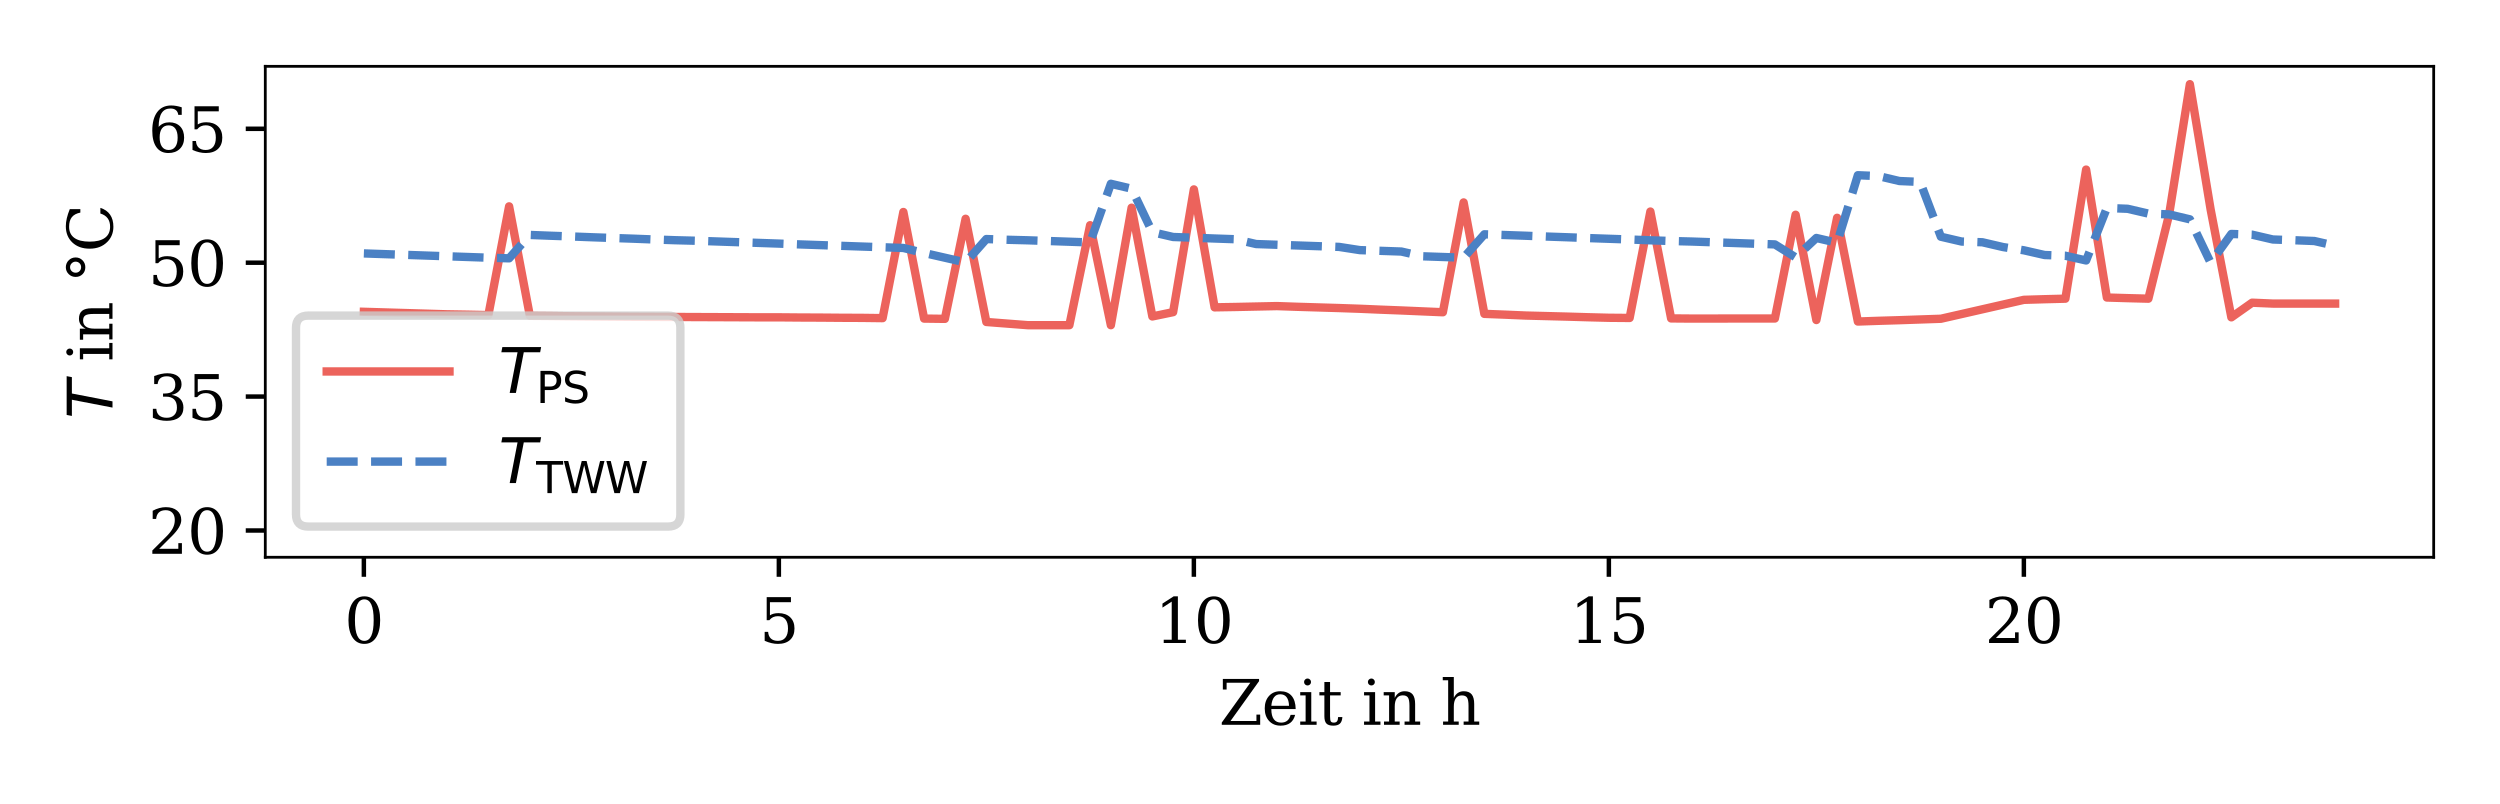 <?xml version="1.0" encoding="utf-8" standalone="no"?>
<!DOCTYPE svg PUBLIC "-//W3C//DTD SVG 1.1//EN"
  "http://www.w3.org/Graphics/SVG/1.1/DTD/svg11.dtd">
<svg xmlns:xlink="http://www.w3.org/1999/xlink" width="447.84pt" height="144pt" viewBox="0 0 447.84 144" xmlns="http://www.w3.org/2000/svg" version="1.1">
 <defs>
  <style type="text/css">*{stroke-linejoin: round; stroke-linecap: butt}</style>
 </defs>
 <g id="figure_1">
  <g id="patch_1">
   <path d="M 0 144 
L 447.84 144 
L 447.84 0 
L 0 0 
z
" style="fill: #ffffff"/>
  </g>
  <g id="axes_1">
   <g id="patch_2">
    <path d="M 47.523 99.828 
L 435.96 99.828 
L 435.96 11.88 
L 47.523 11.88 
z
" style="fill: #ffffff"/>
   </g>
   <g id="matplotlib.axis_1">
    <g id="xtick_1">
     <g id="line2d_1">
      <defs>
       <path id="m60c8b37c63" d="M 0 0 
L 0 3.5 
" style="stroke: #000000; stroke-width: 0.8"/>
      </defs>
      <g>
       <use xlink:href="#m60c8b37c63" x="65.18" y="99.828" style="stroke: #000000; stroke-width: 0.8"/>
      </g>
     </g>
     <g id="text_1">
      <!-- 0 -->
      <g transform="translate(61.68 115.186)scale(0.11 -0.11)">
       <defs>
        <path id="DejaVuSerif-30" d="M 2034 219 
Q 2513 219 2750 744 
Q 2988 1269 2988 2328 
Q 2988 3391 2750 3916 
Q 2513 4441 2034 4441 
Q 1556 4441 1318 3916 
Q 1081 3391 1081 2328 
Q 1081 1269 1318 744 
Q 1556 219 2034 219 
z
M 2034 -91 
Q 1275 -91 848 546 
Q 422 1184 422 2328 
Q 422 3475 848 4112 
Q 1275 4750 2034 4750 
Q 2797 4750 3222 4112 
Q 3647 3475 3647 2328 
Q 3647 1184 3222 546 
Q 2797 -91 2034 -91 
z
" transform="scale(0.016)"/>
       </defs>
       <use xlink:href="#DejaVuSerif-30"/>
      </g>
     </g>
    </g>
    <g id="xtick_2">
     <g id="line2d_2">
      <g>
       <use xlink:href="#m60c8b37c63" x="139.522" y="99.828" style="stroke: #000000; stroke-width: 0.8"/>
      </g>
     </g>
     <g id="text_2">
      <!-- 5 -->
      <g transform="translate(136.022 115.186)scale(0.11 -0.11)">
       <defs>
        <path id="DejaVuSerif-35" d="M 3219 4666 
L 3219 4153 
L 1081 4153 
L 1081 2816 
Q 1244 2928 1461 2984 
Q 1678 3041 1947 3041 
Q 2703 3041 3140 2622 
Q 3578 2203 3578 1478 
Q 3578 738 3136 323 
Q 2694 -91 1894 -91 
Q 1572 -91 1234 -12 
Q 897 66 544 225 
L 544 1131 
L 897 1131 
Q 925 688 1179 453 
Q 1434 219 1894 219 
Q 2388 219 2653 544 
Q 2919 869 2919 1478 
Q 2919 2084 2655 2407 
Q 2391 2731 1894 2731 
Q 1613 2731 1398 2631 
Q 1184 2531 1019 2322 
L 750 2322 
L 750 4666 
L 3219 4666 
z
" transform="scale(0.016)"/>
       </defs>
       <use xlink:href="#DejaVuSerif-35"/>
      </g>
     </g>
    </g>
    <g id="xtick_3">
     <g id="line2d_3">
      <g>
       <use xlink:href="#m60c8b37c63" x="213.863" y="99.828" style="stroke: #000000; stroke-width: 0.8"/>
      </g>
     </g>
     <g id="text_3">
      <!-- 10 -->
      <g transform="translate(206.865 115.186)scale(0.11 -0.11)">
       <defs>
        <path id="DejaVuSerif-31" d="M 909 0 
L 909 331 
L 1722 331 
L 1722 4213 
L 781 3603 
L 781 4013 
L 1919 4750 
L 2350 4750 
L 2350 331 
L 3163 331 
L 3163 0 
L 909 0 
z
" transform="scale(0.016)"/>
       </defs>
       <use xlink:href="#DejaVuSerif-31"/>
       <use xlink:href="#DejaVuSerif-30" x="63.623"/>
      </g>
     </g>
    </g>
    <g id="xtick_4">
     <g id="line2d_4">
      <g>
       <use xlink:href="#m60c8b37c63" x="288.205" y="99.828" style="stroke: #000000; stroke-width: 0.8"/>
      </g>
     </g>
     <g id="text_4">
      <!-- 15 -->
      <g transform="translate(281.207 115.186)scale(0.11 -0.11)">
       <use xlink:href="#DejaVuSerif-31"/>
       <use xlink:href="#DejaVuSerif-35" x="63.623"/>
      </g>
     </g>
    </g>
    <g id="xtick_5">
     <g id="line2d_5">
      <g>
       <use xlink:href="#m60c8b37c63" x="362.547" y="99.828" style="stroke: #000000; stroke-width: 0.8"/>
      </g>
     </g>
     <g id="text_5">
      <!-- 20 -->
      <g transform="translate(355.549 115.186)scale(0.11 -0.11)">
       <defs>
        <path id="DejaVuSerif-32" d="M 819 3553 
L 469 3553 
L 469 4384 
Q 803 4563 1142 4656 
Q 1481 4750 1806 4750 
Q 2534 4750 2956 4397 
Q 3378 4044 3378 3438 
Q 3378 2753 2422 1800 
Q 2347 1728 2309 1691 
L 1131 513 
L 3078 513 
L 3078 1088 
L 3444 1088 
L 3444 0 
L 434 0 
L 434 341 
L 1850 1753 
Q 2319 2222 2519 2614 
Q 2719 3006 2719 3438 
Q 2719 3909 2473 4175 
Q 2228 4441 1797 4441 
Q 1350 4441 1106 4219 
Q 863 3997 819 3553 
z
" transform="scale(0.016)"/>
       </defs>
       <use xlink:href="#DejaVuSerif-32"/>
       <use xlink:href="#DejaVuSerif-30" x="63.623"/>
      </g>
     </g>
    </g>
    <g id="text_6">
     <!-- Zeit in h -->
     <g transform="translate(218.356 129.832)scale(0.11 -0.11)">
      <defs>
       <path id="DejaVuSerif-5a" d="M 288 0 
L 288 225 
L 3194 4281 
L 781 4281 
L 781 3584 
L 397 3584 
L 397 4666 
L 4084 4666 
L 4084 4441 
L 1178 384 
L 3816 384 
L 3816 1038 
L 4197 1038 
L 4197 0 
L 288 0 
z
" transform="scale(0.016)"/>
       <path id="DejaVuSerif-65" d="M 3469 1600 
L 991 1600 
L 991 1575 
Q 991 903 1244 561 
Q 1497 219 1991 219 
Q 2369 219 2611 417 
Q 2853 616 2950 1006 
L 3413 1006 
Q 3275 459 2904 184 
Q 2534 -91 1931 -91 
Q 1203 -91 761 389 
Q 319 869 319 1663 
Q 319 2450 753 2931 
Q 1188 3413 1894 3413 
Q 2647 3413 3050 2948 
Q 3453 2484 3469 1600 
z
M 2791 1931 
Q 2772 2513 2545 2808 
Q 2319 3103 1894 3103 
Q 1497 3103 1269 2806 
Q 1041 2509 991 1931 
L 2791 1931 
z
" transform="scale(0.016)"/>
       <path id="DejaVuSerif-69" d="M 622 4353 
Q 622 4497 726 4603 
Q 831 4709 978 4709 
Q 1122 4709 1226 4603 
Q 1331 4497 1331 4353 
Q 1331 4206 1228 4103 
Q 1125 4000 978 4000 
Q 831 4000 726 4103 
Q 622 4206 622 4353 
z
M 1356 331 
L 1900 331 
L 1900 0 
L 231 0 
L 231 331 
L 781 331 
L 781 2988 
L 231 2988 
L 231 3322 
L 1356 3322 
L 1356 331 
z
" transform="scale(0.016)"/>
       <path id="DejaVuSerif-74" d="M 691 2988 
L 184 2988 
L 184 3322 
L 691 3322 
L 691 4353 
L 1269 4353 
L 1269 3322 
L 2350 3322 
L 2350 2988 
L 1269 2988 
L 1269 878 
Q 1269 456 1350 337 
Q 1431 219 1650 219 
Q 1875 219 1978 351 
Q 2081 484 2088 781 
L 2522 781 
Q 2497 328 2275 118 
Q 2053 -91 1600 -91 
Q 1103 -91 897 129 
Q 691 350 691 878 
L 691 2988 
z
" transform="scale(0.016)"/>
       <path id="DejaVuSerif-20" transform="scale(0.016)"/>
       <path id="DejaVuSerif-6e" d="M 263 0 
L 263 331 
L 781 331 
L 781 2988 
L 231 2988 
L 231 3322 
L 1356 3322 
L 1356 2731 
Q 1516 3069 1770 3241 
Q 2025 3413 2363 3413 
Q 2913 3413 3172 3097 
Q 3431 2781 3431 2113 
L 3431 331 
L 3944 331 
L 3944 0 
L 2356 0 
L 2356 331 
L 2853 331 
L 2853 1931 
Q 2853 2541 2703 2767 
Q 2553 2994 2175 2994 
Q 1775 2994 1565 2701 
Q 1356 2409 1356 1850 
L 1356 331 
L 1856 331 
L 1856 0 
L 263 0 
z
" transform="scale(0.016)"/>
       <path id="DejaVuSerif-68" d="M 263 0 
L 263 331 
L 781 331 
L 781 4531 
L 231 4531 
L 231 4863 
L 1356 4863 
L 1356 2731 
Q 1516 3069 1770 3241 
Q 2025 3413 2363 3413 
Q 2913 3413 3172 3097 
Q 3431 2781 3431 2113 
L 3431 331 
L 3944 331 
L 3944 0 
L 2356 0 
L 2356 331 
L 2853 331 
L 2853 1931 
Q 2853 2541 2704 2764 
Q 2556 2988 2175 2988 
Q 1775 2988 1565 2697 
Q 1356 2406 1356 1850 
L 1356 331 
L 1856 331 
L 1856 0 
L 263 0 
z
" transform="scale(0.016)"/>
      </defs>
      <use xlink:href="#DejaVuSerif-5a"/>
      <use xlink:href="#DejaVuSerif-65" x="69.482"/>
      <use xlink:href="#DejaVuSerif-69" x="128.662"/>
      <use xlink:href="#DejaVuSerif-74" x="160.645"/>
      <use xlink:href="#DejaVuSerif-20" x="200.83"/>
      <use xlink:href="#DejaVuSerif-69" x="232.617"/>
      <use xlink:href="#DejaVuSerif-6e" x="264.6"/>
      <use xlink:href="#DejaVuSerif-20" x="329.004"/>
      <use xlink:href="#DejaVuSerif-68" x="360.791"/>
     </g>
    </g>
   </g>
   <g id="matplotlib.axis_2">
    <g id="ytick_1">
     <g id="line2d_6">
      <defs>
       <path id="m6c1a99e789" d="M 0 0 
L -3.5 0 
" style="stroke: #000000; stroke-width: 0.8"/>
      </defs>
      <g>
       <use xlink:href="#m6c1a99e789" x="47.523" y="95.031" style="stroke: #000000; stroke-width: 0.8"/>
      </g>
     </g>
     <g id="text_7">
      <!-- 20 -->
      <g transform="translate(26.526 99.21)scale(0.11 -0.11)">
       <use xlink:href="#DejaVuSerif-32"/>
       <use xlink:href="#DejaVuSerif-30" x="63.623"/>
      </g>
     </g>
    </g>
    <g id="ytick_2">
     <g id="line2d_7">
      <g>
       <use xlink:href="#m6c1a99e789" x="47.523" y="71.045" style="stroke: #000000; stroke-width: 0.8"/>
      </g>
     </g>
     <g id="text_8">
      <!-- 35 -->
      <g transform="translate(26.526 75.224)scale(0.11 -0.11)">
       <defs>
        <path id="DejaVuSerif-33" d="M 622 4469 
Q 988 4606 1323 4678 
Q 1659 4750 1953 4750 
Q 2638 4750 3022 4454 
Q 3406 4159 3406 3634 
Q 3406 3213 3140 2930 
Q 2875 2647 2388 2547 
Q 2963 2466 3280 2130 
Q 3597 1794 3597 1259 
Q 3597 606 3158 257 
Q 2719 -91 1894 -91 
Q 1528 -91 1179 -12 
Q 831 66 488 225 
L 488 1131 
L 838 1131 
Q 869 681 1141 450 
Q 1413 219 1906 219 
Q 2384 219 2661 495 
Q 2938 772 2938 1253 
Q 2938 1803 2653 2086 
Q 2369 2369 1819 2369 
L 1522 2369 
L 1522 2688 
L 1678 2688 
Q 2225 2688 2498 2914 
Q 2772 3141 2772 3597 
Q 2772 4006 2547 4223 
Q 2322 4441 1900 4441 
Q 1478 4441 1245 4241 
Q 1013 4041 972 3647 
L 622 3647 
L 622 4469 
z
" transform="scale(0.016)"/>
       </defs>
       <use xlink:href="#DejaVuSerif-33"/>
       <use xlink:href="#DejaVuSerif-35" x="63.623"/>
      </g>
     </g>
    </g>
    <g id="ytick_3">
     <g id="line2d_8">
      <g>
       <use xlink:href="#m6c1a99e789" x="47.523" y="47.059" style="stroke: #000000; stroke-width: 0.8"/>
      </g>
     </g>
     <g id="text_9">
      <!-- 50 -->
      <g transform="translate(26.526 51.238)scale(0.11 -0.11)">
       <use xlink:href="#DejaVuSerif-35"/>
       <use xlink:href="#DejaVuSerif-30" x="63.623"/>
      </g>
     </g>
    </g>
    <g id="ytick_4">
     <g id="line2d_9">
      <g>
       <use xlink:href="#m6c1a99e789" x="47.523" y="23.073" style="stroke: #000000; stroke-width: 0.8"/>
      </g>
     </g>
     <g id="text_10">
      <!-- 65 -->
      <g transform="translate(26.526 27.253)scale(0.11 -0.11)">
       <defs>
        <path id="DejaVuSerif-36" d="M 2094 219 
Q 2534 219 2771 542 
Q 3009 866 3009 1472 
Q 3009 2078 2771 2401 
Q 2534 2725 2094 2725 
Q 1647 2725 1412 2412 
Q 1178 2100 1178 1509 
Q 1178 888 1415 553 
Q 1653 219 2094 219 
z
M 1075 2569 
Q 1288 2803 1556 2918 
Q 1825 3034 2163 3034 
Q 2859 3034 3264 2615 
Q 3669 2197 3669 1472 
Q 3669 763 3233 336 
Q 2797 -91 2069 -91 
Q 1278 -91 853 498 
Q 428 1088 428 2181 
Q 428 3406 931 4078 
Q 1434 4750 2350 4750 
Q 2597 4750 2869 4703 
Q 3141 4656 3425 4563 
L 3425 3794 
L 3072 3794 
Q 3034 4109 2831 4275 
Q 2628 4441 2284 4441 
Q 1678 4441 1381 3981 
Q 1084 3522 1075 2569 
z
" transform="scale(0.016)"/>
       </defs>
       <use xlink:href="#DejaVuSerif-36"/>
       <use xlink:href="#DejaVuSerif-35" x="63.623"/>
      </g>
     </g>
    </g>
    <g id="text_11">
     <!-- $T$ in °C -->
     <g transform="translate(20.238 74.994)rotate(-90)scale(0.11 -0.11)">
      <defs>
       <path id="DejaVuSans-Oblique-54" d="M 378 4666 
L 4325 4666 
L 4225 4134 
L 2559 4134 
L 1759 0 
L 1125 0 
L 1925 4134 
L 275 4134 
L 378 4666 
z
" transform="scale(0.016)"/>
       <path id="DejaVuSerif-b0" d="M 1600 4319 
Q 1363 4319 1200 4155 
Q 1038 3991 1038 3750 
Q 1038 3513 1198 3353 
Q 1359 3194 1600 3194 
Q 1838 3194 2000 3355 
Q 2163 3516 2163 3750 
Q 2163 3984 1997 4151 
Q 1831 4319 1600 4319 
z
M 1600 4750 
Q 1800 4750 1984 4673 
Q 2169 4597 2303 4453 
Q 2447 4313 2519 4134 
Q 2591 3956 2591 3750 
Q 2591 3338 2302 3052 
Q 2013 2766 1594 2766 
Q 1172 2766 890 3047 
Q 609 3328 609 3750 
Q 609 4169 896 4459 
Q 1184 4750 1600 4750 
z
" transform="scale(0.016)"/>
       <path id="DejaVuSerif-43" d="M 4513 1234 
Q 4306 581 3820 245 
Q 3334 -91 2591 -91 
Q 2134 -91 1743 65 
Q 1353 222 1050 525 
Q 700 875 529 1320 
Q 359 1766 359 2328 
Q 359 3416 987 4083 
Q 1616 4750 2644 4750 
Q 3025 4750 3456 4650 
Q 3888 4550 4384 4347 
L 4384 3272 
L 4031 3272 
Q 3916 3859 3567 4137 
Q 3219 4416 2591 4416 
Q 1844 4416 1459 3886 
Q 1075 3356 1075 2328 
Q 1075 1303 1459 773 
Q 1844 244 2591 244 
Q 3113 244 3450 492 
Q 3788 741 3938 1234 
L 4513 1234 
z
" transform="scale(0.016)"/>
      </defs>
      <use xlink:href="#DejaVuSans-Oblique-54" transform="translate(0 0.781)"/>
      <use xlink:href="#DejaVuSerif-20" transform="translate(61.084 0.781)"/>
      <use xlink:href="#DejaVuSerif-69" transform="translate(92.871 0.781)"/>
      <use xlink:href="#DejaVuSerif-6e" transform="translate(124.854 0.781)"/>
      <use xlink:href="#DejaVuSerif-20" transform="translate(189.258 0.781)"/>
      <use xlink:href="#DejaVuSerif-b0" transform="translate(221.045 0.781)"/>
      <use xlink:href="#DejaVuSerif-43" transform="translate(271.045 0.781)"/>
     </g>
    </g>
   </g>
   <g id="line2d_10">
    <path d="M 65.18 55.854 
L 68.897 55.966 
L 72.614 56.078 
L 76.331 56.19 
L 80.048 56.302 
L 83.765 56.366 
L 87.482 56.446 
L 91.199 36.969 
L 94.916 56.574 
L 98.634 56.606 
L 102.351 56.654 
L 106.068 56.686 
L 109.785 56.718 
L 113.502 56.75 
L 117.219 56.766 
L 120.936 56.782 
L 124.653 56.798 
L 128.37 56.813 
L 132.087 56.829 
L 135.804 56.845 
L 139.522 56.845 
L 143.239 56.877 
L 146.956 56.893 
L 150.673 56.925 
L 154.39 56.941 
L 158.107 56.989 
L 161.824 37.977 
L 165.541 57.069 
L 169.258 57.117 
L 172.975 39.192 
L 176.693 57.677 
L 180.41 57.965 
L 184.127 58.253 
L 187.844 58.253 
L 191.561 58.253 
L 195.278 40.343 
L 198.995 58.253 
L 202.712 37.209 
L 206.429 56.686 
L 210.146 55.918 
L 213.863 33.931 
L 217.581 55.055 
L 221.298 54.991 
L 225.015 54.911 
L 228.732 54.831 
L 232.449 54.959 
L 236.166 55.071 
L 239.883 55.182 
L 243.6 55.31 
L 247.317 55.47 
L 251.034 55.614 
L 254.752 55.774 
L 258.469 55.934 
L 262.186 36.266 
L 265.903 56.222 
L 269.62 56.366 
L 273.337 56.526 
L 277.054 56.622 
L 280.771 56.718 
L 284.488 56.829 
L 288.205 56.925 
L 291.923 56.957 
L 295.64 37.897 
L 299.357 57.037 
L 303.074 57.069 
L 306.791 57.069 
L 310.508 57.053 
L 314.225 57.053 
L 317.942 57.053 
L 321.659 38.472 
L 325.376 57.325 
L 329.093 39.016 
L 332.811 57.597 
L 336.528 57.469 
L 340.245 57.357 
L 343.962 57.229 
L 347.679 57.101 
L 351.396 56.254 
L 355.113 55.406 
L 358.83 54.559 
L 362.547 53.711 
L 366.264 53.599 
L 369.982 53.503 
L 373.699 30.381 
L 377.416 53.296 
L 381.133 53.408 
L 384.85 53.503 
L 388.567 38.424 
L 392.284 15.078 
L 396.001 37.513 
L 399.718 56.845 
L 403.435 54.223 
L 407.153 54.383 
L 410.87 54.383 
L 414.587 54.383 
L 418.304 54.383 
" clip-path="url(#pd1d76122a1)" style="fill: none; stroke: #ec635c; stroke-width: 1.5; stroke-linecap: square"/>
   </g>
   <g id="line2d_11">
    <path d="M 65.18 45.396 
L 68.897 45.524 
L 72.614 45.652 
L 76.331 45.78 
L 80.048 45.908 
L 83.765 46.036 
L 87.482 46.164 
L 91.199 46.276 
L 94.916 42.086 
L 98.634 42.23 
L 102.351 42.358 
L 106.068 42.502 
L 109.785 42.63 
L 113.502 42.758 
L 117.219 42.902 
L 120.936 43.03 
L 124.653 43.126 
L 128.37 43.253 
L 132.087 43.381 
L 135.804 43.509 
L 139.522 43.637 
L 143.239 43.781 
L 146.956 43.909 
L 150.673 44.037 
L 154.39 44.165 
L 158.107 44.293 
L 161.824 44.421 
L 165.541 45.316 
L 169.258 46.164 
L 172.975 47.011 
L 176.693 42.822 
L 180.41 42.95 
L 184.127 43.046 
L 187.844 43.174 
L 191.561 43.301 
L 195.278 43.429 
L 198.995 32.924 
L 202.712 33.803 
L 206.429 41.59 
L 210.146 42.454 
L 213.863 42.582 
L 217.581 42.726 
L 221.298 42.854 
L 225.015 43.717 
L 228.732 43.845 
L 232.449 43.973 
L 236.166 44.101 
L 239.883 44.229 
L 243.6 44.805 
L 247.317 44.933 
L 251.034 45.06 
L 254.752 45.908 
L 258.469 46.036 
L 262.186 46.164 
L 265.903 41.974 
L 269.62 42.102 
L 273.337 42.23 
L 277.054 42.374 
L 280.771 42.502 
L 284.488 42.646 
L 288.205 42.774 
L 291.923 42.902 
L 295.64 43.046 
L 299.357 43.174 
L 303.074 43.269 
L 306.791 43.397 
L 310.508 43.525 
L 314.225 43.653 
L 317.942 43.781 
L 321.659 46.1 
L 325.376 42.63 
L 329.093 43.493 
L 332.811 31.388 
L 336.528 31.548 
L 340.245 32.428 
L 343.962 32.588 
L 347.679 42.406 
L 351.396 43.269 
L 355.113 43.397 
L 358.83 44.261 
L 362.547 44.837 
L 366.264 45.684 
L 369.982 45.812 
L 373.699 46.659 
L 377.416 37.257 
L 381.133 37.401 
L 384.85 38.264 
L 388.567 38.408 
L 392.284 39.288 
L 396.001 47.059 
L 399.718 41.91 
L 403.435 42.038 
L 407.153 42.902 
L 410.87 43.03 
L 414.587 43.174 
L 418.304 44.021 
" clip-path="url(#pd1d76122a1)" style="fill: none; stroke-dasharray: 5.55,2.4; stroke-dashoffset: 0; stroke: #4b81c4; stroke-width: 1.5"/>
   </g>
   <g id="patch_3">
    <path d="M 47.523 99.828 
L 47.523 11.88 
" style="fill: none; stroke: #000000; stroke-width: 0.5; stroke-linejoin: miter; stroke-linecap: square"/>
   </g>
   <g id="patch_4">
    <path d="M 435.96 99.828 
L 435.96 11.88 
" style="fill: none; stroke: #000000; stroke-width: 0.5; stroke-linejoin: miter; stroke-linecap: square"/>
   </g>
   <g id="patch_5">
    <path d="M 47.523 99.828 
L 435.96 99.828 
" style="fill: none; stroke: #000000; stroke-width: 0.5; stroke-linejoin: miter; stroke-linecap: square"/>
   </g>
   <g id="patch_6">
    <path d="M 47.523 11.88 
L 435.96 11.88 
" style="fill: none; stroke: #000000; stroke-width: 0.5; stroke-linejoin: miter; stroke-linecap: square"/>
   </g>
   <g id="legend_1">
    <g id="patch_7">
     <path d="M 55.223 94.328 
L 119.683 94.328 
Q 121.883 94.328 121.883 92.128 
L 121.883 58.736 
Q 121.883 56.536 119.683 56.536 
L 55.223 56.536 
Q 53.023 56.536 53.023 58.736 
L 53.023 92.128 
Q 53.023 94.328 55.223 94.328 
z
" style="fill: #ffffff; opacity: 0.8; stroke: #cccccc; stroke-width: 1.5; stroke-linejoin: miter"/>
    </g>
    <g id="line2d_12">
     <path d="M 58.523 66.545 
L 69.523 66.545 
L 80.523 66.545 
" style="fill: none; stroke: #ec635c; stroke-width: 1.5; stroke-linecap: square"/>
    </g>
    <g id="text_12">
     <!-- $T_{\mathrm{PS}}$ -->
     <g transform="translate(89.323 70.395)scale(0.11 -0.11)">
      <defs>
       <path id="DejaVuSans-50" d="M 1259 4147 
L 1259 2394 
L 2053 2394 
Q 2494 2394 2734 2622 
Q 2975 2850 2975 3272 
Q 2975 3691 2734 3919 
Q 2494 4147 2053 4147 
L 1259 4147 
z
M 628 4666 
L 2053 4666 
Q 2838 4666 3239 4311 
Q 3641 3956 3641 3272 
Q 3641 2581 3239 2228 
Q 2838 1875 2053 1875 
L 1259 1875 
L 1259 0 
L 628 0 
L 628 4666 
z
" transform="scale(0.016)"/>
       <path id="DejaVuSans-53" d="M 3425 4513 
L 3425 3897 
Q 3066 4069 2747 4153 
Q 2428 4238 2131 4238 
Q 1616 4238 1336 4038 
Q 1056 3838 1056 3469 
Q 1056 3159 1242 3001 
Q 1428 2844 1947 2747 
L 2328 2669 
Q 3034 2534 3370 2195 
Q 3706 1856 3706 1288 
Q 3706 609 3251 259 
Q 2797 -91 1919 -91 
Q 1588 -91 1214 -16 
Q 841 59 441 206 
L 441 856 
Q 825 641 1194 531 
Q 1563 422 1919 422 
Q 2459 422 2753 634 
Q 3047 847 3047 1241 
Q 3047 1584 2836 1778 
Q 2625 1972 2144 2069 
L 1759 2144 
Q 1053 2284 737 2584 
Q 422 2884 422 3419 
Q 422 4038 858 4394 
Q 1294 4750 2059 4750 
Q 2388 4750 2728 4690 
Q 3069 4631 3425 4513 
z
" transform="scale(0.016)"/>
      </defs>
      <use xlink:href="#DejaVuSans-Oblique-54" transform="translate(0 0.094)"/>
      <use xlink:href="#DejaVuSans-50" transform="translate(61.084 -16.312)scale(0.7)"/>
      <use xlink:href="#DejaVuSans-53" transform="translate(103.296 -16.312)scale(0.7)"/>
     </g>
    </g>
    <g id="line2d_13">
     <path d="M 58.523 82.69 
L 69.523 82.69 
L 80.523 82.69 
" style="fill: none; stroke-dasharray: 5.55,2.4; stroke-dashoffset: 0; stroke: #4b81c4; stroke-width: 1.5"/>
    </g>
    <g id="text_13">
     <!-- $T_{\mathrm{TWW}}$ -->
     <g transform="translate(89.323 86.54)scale(0.11 -0.11)">
      <defs>
       <path id="DejaVuSans-54" d="M -19 4666 
L 3928 4666 
L 3928 4134 
L 2272 4134 
L 2272 0 
L 1638 0 
L 1638 4134 
L -19 4134 
L -19 4666 
z
" transform="scale(0.016)"/>
       <path id="DejaVuSans-57" d="M 213 4666 
L 850 4666 
L 1831 722 
L 2809 4666 
L 3519 4666 
L 4500 722 
L 5478 4666 
L 6119 4666 
L 4947 0 
L 4153 0 
L 3169 4050 
L 2175 0 
L 1381 0 
L 213 4666 
z
" transform="scale(0.016)"/>
      </defs>
      <use xlink:href="#DejaVuSans-Oblique-54" transform="translate(0 0.094)"/>
      <use xlink:href="#DejaVuSans-54" transform="translate(61.084 -16.312)scale(0.7)"/>
      <use xlink:href="#DejaVuSans-57" transform="translate(103.843 -16.312)scale(0.7)"/>
      <use xlink:href="#DejaVuSans-57" transform="translate(173.057 -16.312)scale(0.7)"/>
     </g>
    </g>
   </g>
  </g>
 </g>
 <defs>
  <clipPath id="pd1d76122a1">
   <rect x="47.523" y="11.88" width="388.437" height="87.948"/>
  </clipPath>
 </defs>
</svg>
